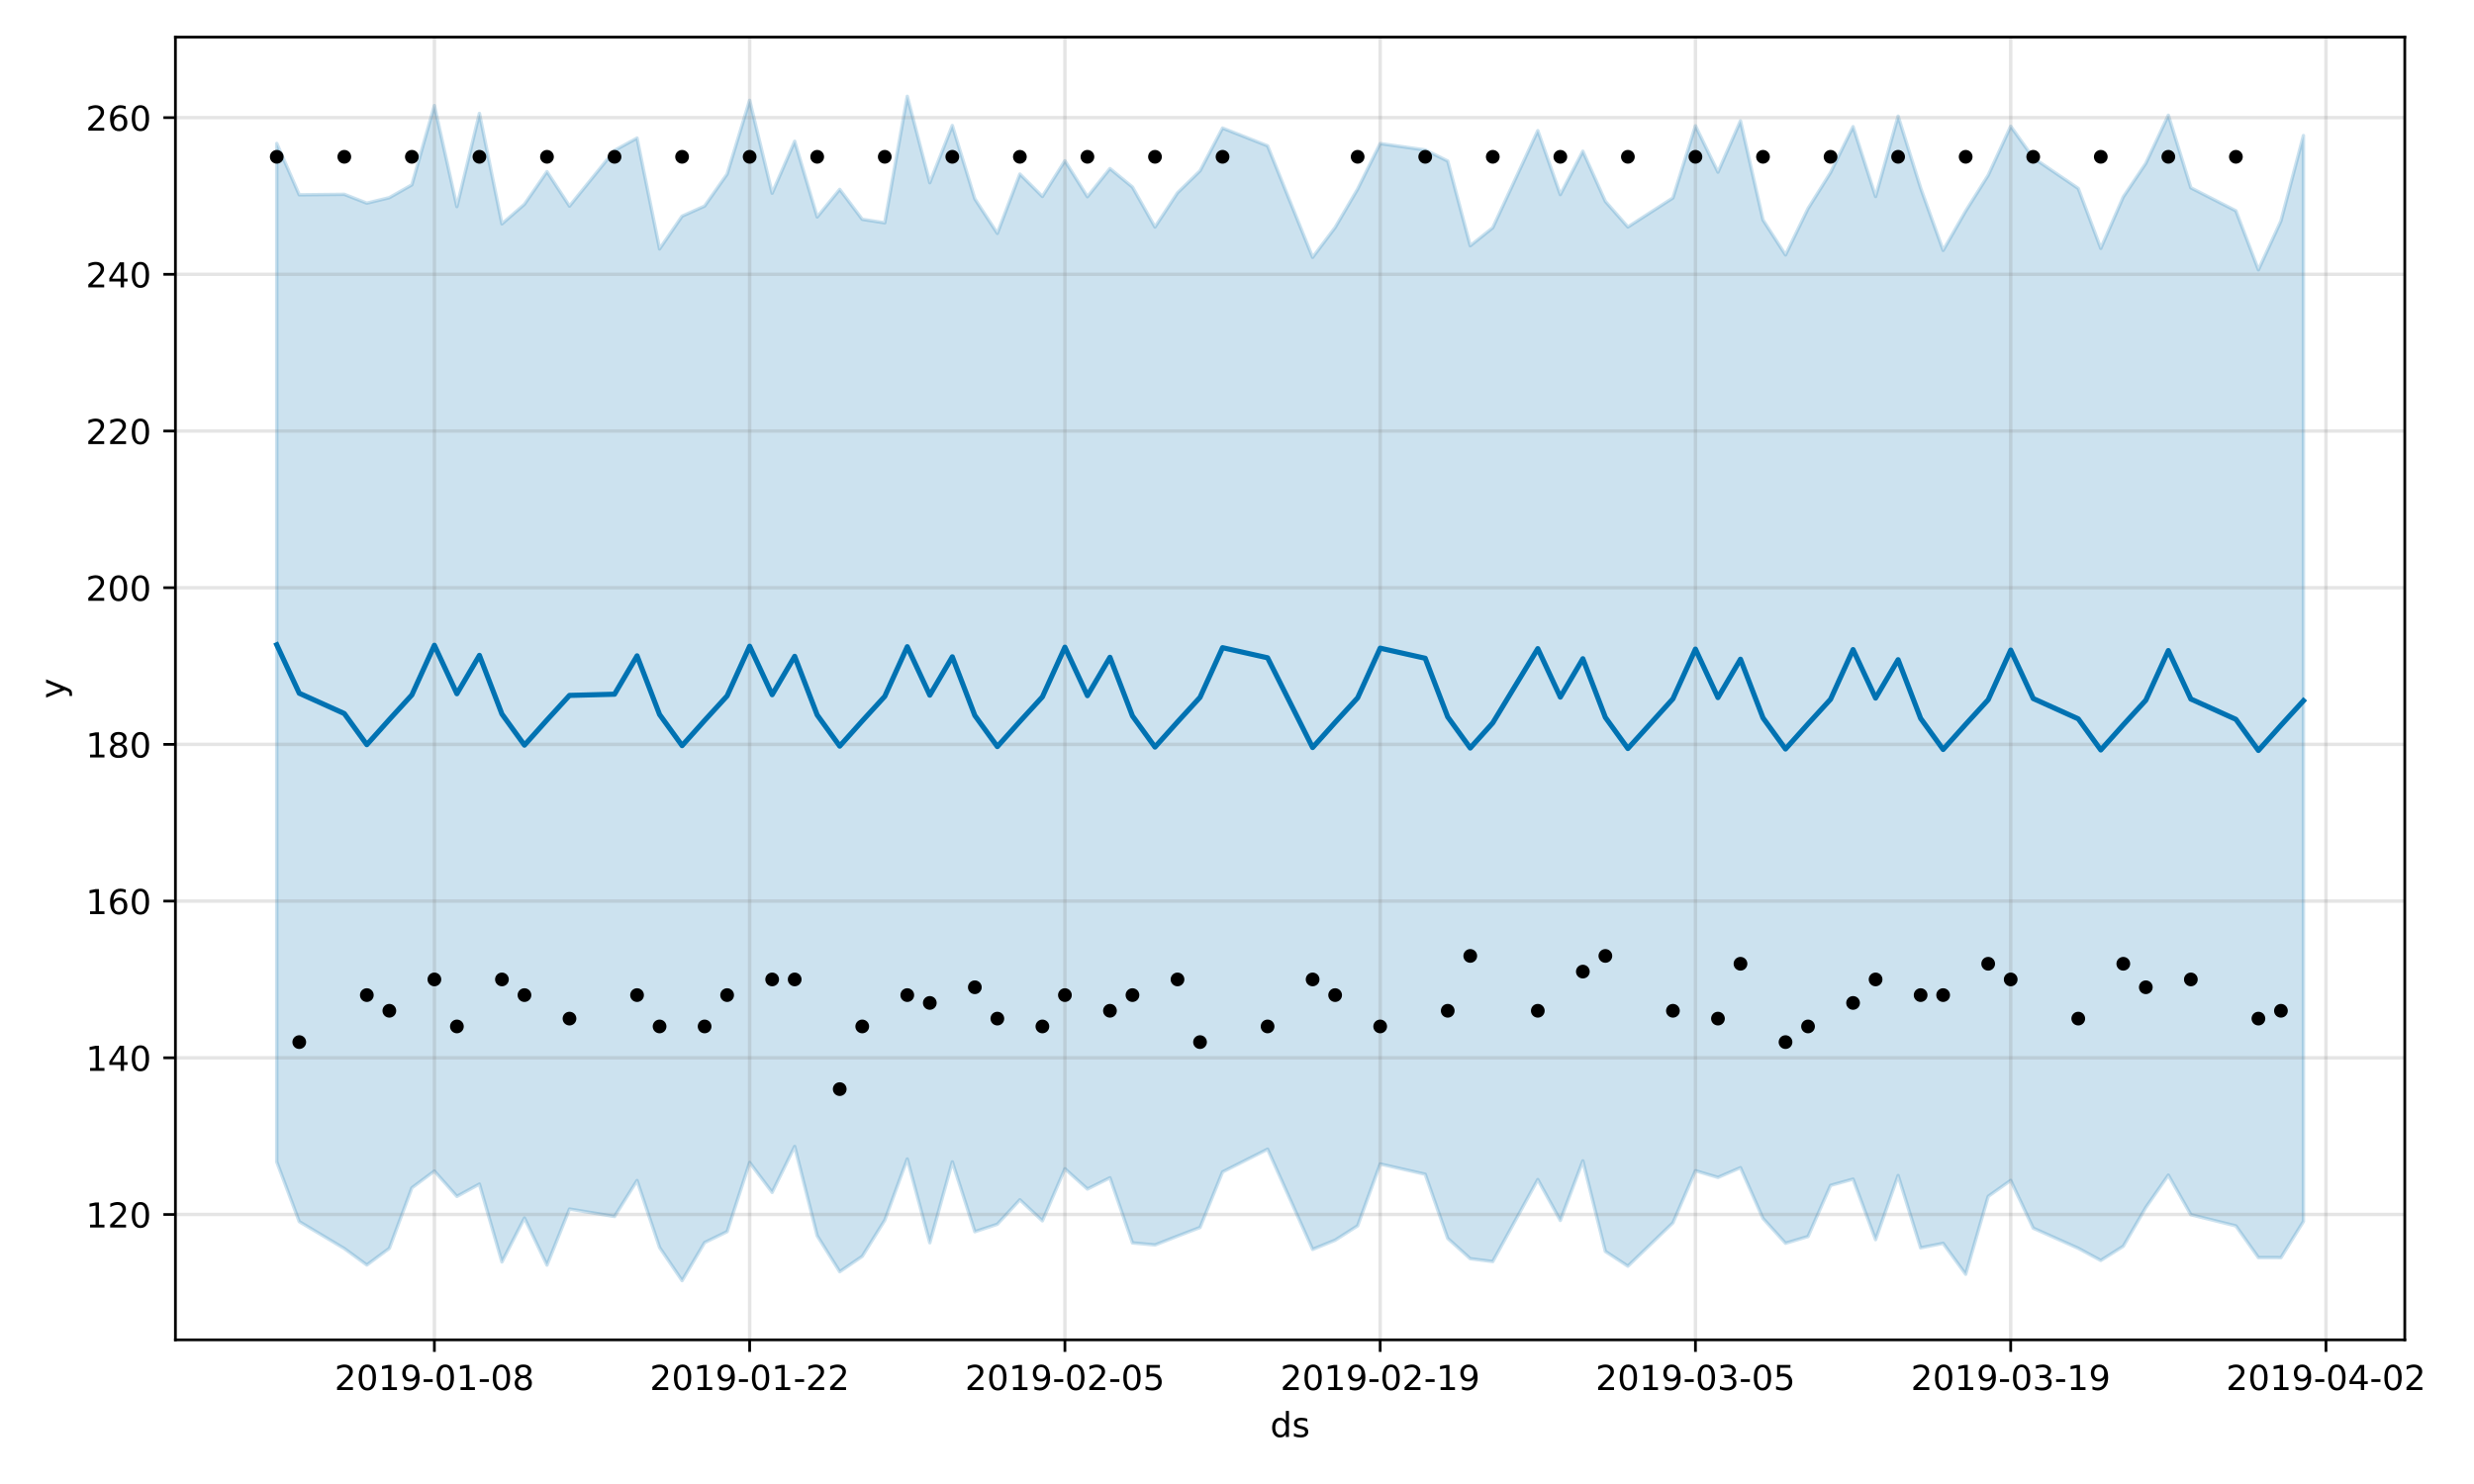 <?xml version="1.0" encoding="utf-8" standalone="no"?>
<!DOCTYPE svg PUBLIC "-//W3C//DTD SVG 1.1//EN"
  "http://www.w3.org/Graphics/SVG/1.1/DTD/svg11.dtd">
<!-- Created with matplotlib (https://matplotlib.org/) -->
<svg height="432pt" version="1.1" viewBox="0 0 720 432" width="720pt" xmlns="http://www.w3.org/2000/svg" xmlns:xlink="http://www.w3.org/1999/xlink">
 <defs>
  <style type="text/css">
*{stroke-linecap:butt;stroke-linejoin:round;}
  </style>
 </defs>
 <g id="figure_1">
  <g id="patch_1">
   <path d="M 0 432 
L 720 432 
L 720 0 
L 0 0 
z
" style="fill:#ffffff;"/>
  </g>
  <g id="axes_1">
   <g id="patch_2">
    <path d="M 51.05 390.04 
L 699.857 390.04 
L 699.857 10.8 
L 51.05 10.8 
z
" style="fill:#ffffff;"/>
   </g>
   <g id="PolyCollection_1">
    <defs>
     <path d="M 80.541 -390.244 
L 80.541 -93.78 
L 87.095 -76.378 
L 100.202 -68.546 
L 106.756 -63.756 
L 113.309 -68.602 
L 119.863 -86.207 
L 126.417 -91.096 
L 132.97 -83.721 
L 139.524 -87.305 
L 146.077 -64.641 
L 152.631 -77.424 
L 159.185 -63.722 
L 165.738 -80.04 
L 178.845 -77.871 
L 185.399 -88.341 
L 191.953 -68.863 
L 198.506 -59.198 
L 205.06 -70.282 
L 211.613 -73.471 
L 218.167 -93.59 
L 224.721 -84.891 
L 231.274 -98.258 
L 237.828 -72.275 
L 244.381 -61.793 
L 250.935 -66.28 
L 257.489 -76.782 
L 264.042 -94.61 
L 270.596 -70.222 
L 277.15 -93.777 
L 283.703 -73.446 
L 290.257 -75.618 
L 296.81 -82.738 
L 303.364 -76.609 
L 309.918 -91.763 
L 316.471 -85.866 
L 323.025 -89.14 
L 329.578 -70.188 
L 336.132 -69.588 
L 342.686 -72.159 
L 349.239 -74.675 
L 355.793 -90.844 
L 368.9 -97.465 
L 382.007 -68.302 
L 388.561 -70.976 
L 395.114 -75.169 
L 401.668 -93.159 
L 414.775 -90.173 
L 421.329 -71.504 
L 427.883 -65.589 
L 434.436 -64.756 
L 447.543 -88.625 
L 454.097 -76.723 
L 460.651 -94.058 
L 467.204 -67.707 
L 473.758 -63.417 
L 486.865 -76.03 
L 493.419 -91.194 
L 499.972 -89.243 
L 506.526 -92.087 
L 513.079 -77.314 
L 519.633 -70.087 
L 526.187 -72.05 
L 532.74 -86.926 
L 539.294 -88.751 
L 545.847 -71.134 
L 552.401 -89.795 
L 558.955 -68.752 
L 565.508 -70.051 
L 572.062 -61.061 
L 578.616 -83.726 
L 585.169 -88.38 
L 591.723 -74.48 
L 604.83 -68.618 
L 611.384 -65.07 
L 617.937 -69.221 
L 624.491 -80.496 
L 631.044 -89.92 
L 637.598 -78.397 
L 650.705 -75.136 
L 657.259 -65.922 
L 663.812 -65.901 
L 670.366 -76.441 
L 670.366 -392.538 
L 670.366 -392.538 
L 663.812 -367.682 
L 657.259 -353.464 
L 650.705 -370.637 
L 637.598 -377.335 
L 631.044 -398.456 
L 624.491 -384.459 
L 617.937 -374.684 
L 611.384 -359.699 
L 604.83 -377.153 
L 591.723 -386.066 
L 585.169 -395.236 
L 578.616 -380.989 
L 572.062 -370.561 
L 565.508 -359.11 
L 558.955 -377.287 
L 552.401 -398.188 
L 545.847 -374.802 
L 539.294 -395.13 
L 532.74 -381.77 
L 526.187 -371.295 
L 519.633 -357.792 
L 513.079 -367.978 
L 506.526 -396.811 
L 499.972 -381.889 
L 493.419 -395.374 
L 486.865 -374.389 
L 473.758 -365.928 
L 467.204 -373.387 
L 460.651 -387.974 
L 454.097 -375.355 
L 447.543 -393.968 
L 434.436 -365.713 
L 427.883 -360.461 
L 421.329 -385.114 
L 414.775 -388.353 
L 401.668 -390.209 
L 395.114 -376.971 
L 388.561 -365.785 
L 382.007 -357.094 
L 368.9 -389.552 
L 355.793 -394.72 
L 349.239 -382.264 
L 342.686 -375.873 
L 336.132 -365.91 
L 329.578 -377.552 
L 323.025 -382.932 
L 316.471 -374.737 
L 309.918 -385.196 
L 303.364 -374.809 
L 296.81 -381.327 
L 290.257 -364.066 
L 283.703 -374.123 
L 277.15 -395.462 
L 270.596 -378.81 
L 264.042 -403.962 
L 257.489 -367.144 
L 250.935 -368.16 
L 244.381 -376.875 
L 237.828 -368.843 
L 231.274 -390.874 
L 224.721 -375.77 
L 218.167 -402.789 
L 211.613 -381.324 
L 205.06 -372.017 
L 198.506 -369.079 
L 191.953 -359.543 
L 185.399 -391.815 
L 178.845 -388.208 
L 165.738 -372.006 
L 159.185 -382.043 
L 152.631 -372.544 
L 146.077 -366.834 
L 139.524 -398.986 
L 132.97 -371.856 
L 126.417 -401.274 
L 119.863 -378.203 
L 113.309 -374.461 
L 106.756 -372.871 
L 100.202 -375.435 
L 87.095 -375.292 
L 80.541 -390.244 
z
" id="mb82aa533f2" style="stroke:#0072b2;stroke-opacity:0.2;"/>
    </defs>
    <g clip-path="url(#p9023811e0a)">
     <use style="fill:#0072b2;fill-opacity:0.2;stroke:#0072b2;stroke-opacity:0.2;" x="0" xlink:href="#mb82aa533f2" y="432"/>
    </g>
   </g>
   <g id="matplotlib.axis_1">
    <g id="xtick_1">
     <g id="line2d_1">
      <path clip-path="url(#p9023811e0a)" d="M 126.417 390.04 
L 126.417 10.8 
" style="fill:none;stroke:#808080;stroke-linecap:square;stroke-opacity:0.2;"/>
     </g>
     <g id="line2d_2">
      <defs>
       <path d="M 0 0 
L 0 3.5 
" id="m4e34ca13a7" style="stroke:#000000;stroke-width:0.8;"/>
      </defs>
      <g>
       <use style="stroke:#000000;stroke-width:0.8;" x="126.417" xlink:href="#m4e34ca13a7" y="390.04"/>
      </g>
     </g>
     <g id="text_1">
      <!-- 2019-01-08 -->
      <defs>
       <path d="M 19.188 8.297 
L 53.609 8.297 
L 53.609 0 
L 7.328 0 
L 7.328 8.297 
Q 12.938 14.109 22.625 23.891 
Q 32.328 33.688 34.812 36.531 
Q 39.547 41.844 41.422 45.531 
Q 43.312 49.219 43.312 52.781 
Q 43.312 58.594 39.234 62.25 
Q 35.156 65.922 28.609 65.922 
Q 23.969 65.922 18.812 64.312 
Q 13.672 62.703 7.812 59.422 
L 7.812 69.391 
Q 13.766 71.781 18.938 73 
Q 24.125 74.219 28.422 74.219 
Q 39.75 74.219 46.484 68.547 
Q 53.219 62.891 53.219 53.422 
Q 53.219 48.922 51.531 44.891 
Q 49.859 40.875 45.406 35.406 
Q 44.188 33.984 37.641 27.219 
Q 31.109 20.453 19.188 8.297 
z
" id="DejaVuSans-50"/>
       <path d="M 31.781 66.406 
Q 24.172 66.406 20.328 58.906 
Q 16.5 51.422 16.5 36.375 
Q 16.5 21.391 20.328 13.891 
Q 24.172 6.391 31.781 6.391 
Q 39.453 6.391 43.281 13.891 
Q 47.125 21.391 47.125 36.375 
Q 47.125 51.422 43.281 58.906 
Q 39.453 66.406 31.781 66.406 
z
M 31.781 74.219 
Q 44.047 74.219 50.516 64.516 
Q 56.984 54.828 56.984 36.375 
Q 56.984 17.969 50.516 8.266 
Q 44.047 -1.422 31.781 -1.422 
Q 19.531 -1.422 13.062 8.266 
Q 6.594 17.969 6.594 36.375 
Q 6.594 54.828 13.062 64.516 
Q 19.531 74.219 31.781 74.219 
z
" id="DejaVuSans-48"/>
       <path d="M 12.406 8.297 
L 28.516 8.297 
L 28.516 63.922 
L 10.984 60.406 
L 10.984 69.391 
L 28.422 72.906 
L 38.281 72.906 
L 38.281 8.297 
L 54.391 8.297 
L 54.391 0 
L 12.406 0 
z
" id="DejaVuSans-49"/>
       <path d="M 10.984 1.516 
L 10.984 10.5 
Q 14.703 8.734 18.5 7.812 
Q 22.312 6.891 25.984 6.891 
Q 35.75 6.891 40.891 13.453 
Q 46.047 20.016 46.781 33.406 
Q 43.953 29.203 39.594 26.953 
Q 35.25 24.703 29.984 24.703 
Q 19.047 24.703 12.672 31.312 
Q 6.297 37.938 6.297 49.422 
Q 6.297 60.641 12.938 67.422 
Q 19.578 74.219 30.609 74.219 
Q 43.266 74.219 49.922 64.516 
Q 56.594 54.828 56.594 36.375 
Q 56.594 19.141 48.406 8.859 
Q 40.234 -1.422 26.422 -1.422 
Q 22.703 -1.422 18.891 -0.688 
Q 15.094 0.047 10.984 1.516 
z
M 30.609 32.422 
Q 37.25 32.422 41.125 36.953 
Q 45.016 41.5 45.016 49.422 
Q 45.016 57.281 41.125 61.844 
Q 37.25 66.406 30.609 66.406 
Q 23.969 66.406 20.094 61.844 
Q 16.219 57.281 16.219 49.422 
Q 16.219 41.5 20.094 36.953 
Q 23.969 32.422 30.609 32.422 
z
" id="DejaVuSans-57"/>
       <path d="M 4.891 31.391 
L 31.203 31.391 
L 31.203 23.391 
L 4.891 23.391 
z
" id="DejaVuSans-45"/>
       <path d="M 31.781 34.625 
Q 24.75 34.625 20.719 30.859 
Q 16.703 27.094 16.703 20.516 
Q 16.703 13.922 20.719 10.156 
Q 24.75 6.391 31.781 6.391 
Q 38.812 6.391 42.859 10.172 
Q 46.922 13.969 46.922 20.516 
Q 46.922 27.094 42.891 30.859 
Q 38.875 34.625 31.781 34.625 
z
M 21.922 38.812 
Q 15.578 40.375 12.031 44.719 
Q 8.5 49.078 8.5 55.328 
Q 8.5 64.062 14.719 69.141 
Q 20.953 74.219 31.781 74.219 
Q 42.672 74.219 48.875 69.141 
Q 55.078 64.062 55.078 55.328 
Q 55.078 49.078 51.531 44.719 
Q 48 40.375 41.703 38.812 
Q 48.828 37.156 52.797 32.312 
Q 56.781 27.484 56.781 20.516 
Q 56.781 9.906 50.312 4.234 
Q 43.844 -1.422 31.781 -1.422 
Q 19.734 -1.422 13.25 4.234 
Q 6.781 9.906 6.781 20.516 
Q 6.781 27.484 10.781 32.312 
Q 14.797 37.156 21.922 38.812 
z
M 18.312 54.391 
Q 18.312 48.734 21.844 45.562 
Q 25.391 42.391 31.781 42.391 
Q 38.141 42.391 41.719 45.562 
Q 45.312 48.734 45.312 54.391 
Q 45.312 60.062 41.719 63.234 
Q 38.141 66.406 31.781 66.406 
Q 25.391 66.406 21.844 63.234 
Q 18.312 60.062 18.312 54.391 
z
" id="DejaVuSans-56"/>
      </defs>
      <g transform="translate(97.359 404.638)scale(0.1 -0.1)">
       <use xlink:href="#DejaVuSans-50"/>
       <use x="63.623" xlink:href="#DejaVuSans-48"/>
       <use x="127.246" xlink:href="#DejaVuSans-49"/>
       <use x="190.869" xlink:href="#DejaVuSans-57"/>
       <use x="254.492" xlink:href="#DejaVuSans-45"/>
       <use x="290.576" xlink:href="#DejaVuSans-48"/>
       <use x="354.199" xlink:href="#DejaVuSans-49"/>
       <use x="417.822" xlink:href="#DejaVuSans-45"/>
       <use x="453.906" xlink:href="#DejaVuSans-48"/>
       <use x="517.529" xlink:href="#DejaVuSans-56"/>
      </g>
     </g>
    </g>
    <g id="xtick_2">
     <g id="line2d_3">
      <path clip-path="url(#p9023811e0a)" d="M 218.167 390.04 
L 218.167 10.8 
" style="fill:none;stroke:#808080;stroke-linecap:square;stroke-opacity:0.2;"/>
     </g>
     <g id="line2d_4">
      <g>
       <use style="stroke:#000000;stroke-width:0.8;" x="218.167" xlink:href="#m4e34ca13a7" y="390.04"/>
      </g>
     </g>
     <g id="text_2">
      <!-- 2019-01-22 -->
      <g transform="translate(189.109 404.638)scale(0.1 -0.1)">
       <use xlink:href="#DejaVuSans-50"/>
       <use x="63.623" xlink:href="#DejaVuSans-48"/>
       <use x="127.246" xlink:href="#DejaVuSans-49"/>
       <use x="190.869" xlink:href="#DejaVuSans-57"/>
       <use x="254.492" xlink:href="#DejaVuSans-45"/>
       <use x="290.576" xlink:href="#DejaVuSans-48"/>
       <use x="354.199" xlink:href="#DejaVuSans-49"/>
       <use x="417.822" xlink:href="#DejaVuSans-45"/>
       <use x="453.906" xlink:href="#DejaVuSans-50"/>
       <use x="517.529" xlink:href="#DejaVuSans-50"/>
      </g>
     </g>
    </g>
    <g id="xtick_3">
     <g id="line2d_5">
      <path clip-path="url(#p9023811e0a)" d="M 309.918 390.04 
L 309.918 10.8 
" style="fill:none;stroke:#808080;stroke-linecap:square;stroke-opacity:0.2;"/>
     </g>
     <g id="line2d_6">
      <g>
       <use style="stroke:#000000;stroke-width:0.8;" x="309.918" xlink:href="#m4e34ca13a7" y="390.04"/>
      </g>
     </g>
     <g id="text_3">
      <!-- 2019-02-05 -->
      <defs>
       <path d="M 10.797 72.906 
L 49.516 72.906 
L 49.516 64.594 
L 19.828 64.594 
L 19.828 46.734 
Q 21.969 47.469 24.109 47.828 
Q 26.266 48.188 28.422 48.188 
Q 40.625 48.188 47.75 41.5 
Q 54.891 34.812 54.891 23.391 
Q 54.891 11.625 47.562 5.094 
Q 40.234 -1.422 26.906 -1.422 
Q 22.312 -1.422 17.547 -0.641 
Q 12.797 0.141 7.719 1.703 
L 7.719 11.625 
Q 12.109 9.234 16.797 8.062 
Q 21.484 6.891 26.703 6.891 
Q 35.156 6.891 40.078 11.328 
Q 45.016 15.766 45.016 23.391 
Q 45.016 31 40.078 35.438 
Q 35.156 39.891 26.703 39.891 
Q 22.75 39.891 18.812 39.016 
Q 14.891 38.141 10.797 36.281 
z
" id="DejaVuSans-53"/>
      </defs>
      <g transform="translate(280.86 404.638)scale(0.1 -0.1)">
       <use xlink:href="#DejaVuSans-50"/>
       <use x="63.623" xlink:href="#DejaVuSans-48"/>
       <use x="127.246" xlink:href="#DejaVuSans-49"/>
       <use x="190.869" xlink:href="#DejaVuSans-57"/>
       <use x="254.492" xlink:href="#DejaVuSans-45"/>
       <use x="290.576" xlink:href="#DejaVuSans-48"/>
       <use x="354.199" xlink:href="#DejaVuSans-50"/>
       <use x="417.822" xlink:href="#DejaVuSans-45"/>
       <use x="453.906" xlink:href="#DejaVuSans-48"/>
       <use x="517.529" xlink:href="#DejaVuSans-53"/>
      </g>
     </g>
    </g>
    <g id="xtick_4">
     <g id="line2d_7">
      <path clip-path="url(#p9023811e0a)" d="M 401.668 390.04 
L 401.668 10.8 
" style="fill:none;stroke:#808080;stroke-linecap:square;stroke-opacity:0.2;"/>
     </g>
     <g id="line2d_8">
      <g>
       <use style="stroke:#000000;stroke-width:0.8;" x="401.668" xlink:href="#m4e34ca13a7" y="390.04"/>
      </g>
     </g>
     <g id="text_4">
      <!-- 2019-02-19 -->
      <g transform="translate(372.61 404.638)scale(0.1 -0.1)">
       <use xlink:href="#DejaVuSans-50"/>
       <use x="63.623" xlink:href="#DejaVuSans-48"/>
       <use x="127.246" xlink:href="#DejaVuSans-49"/>
       <use x="190.869" xlink:href="#DejaVuSans-57"/>
       <use x="254.492" xlink:href="#DejaVuSans-45"/>
       <use x="290.576" xlink:href="#DejaVuSans-48"/>
       <use x="354.199" xlink:href="#DejaVuSans-50"/>
       <use x="417.822" xlink:href="#DejaVuSans-45"/>
       <use x="453.906" xlink:href="#DejaVuSans-49"/>
       <use x="517.529" xlink:href="#DejaVuSans-57"/>
      </g>
     </g>
    </g>
    <g id="xtick_5">
     <g id="line2d_9">
      <path clip-path="url(#p9023811e0a)" d="M 493.419 390.04 
L 493.419 10.8 
" style="fill:none;stroke:#808080;stroke-linecap:square;stroke-opacity:0.2;"/>
     </g>
     <g id="line2d_10">
      <g>
       <use style="stroke:#000000;stroke-width:0.8;" x="493.419" xlink:href="#m4e34ca13a7" y="390.04"/>
      </g>
     </g>
     <g id="text_5">
      <!-- 2019-03-05 -->
      <defs>
       <path d="M 40.578 39.312 
Q 47.656 37.797 51.625 33 
Q 55.609 28.219 55.609 21.188 
Q 55.609 10.406 48.188 4.484 
Q 40.766 -1.422 27.094 -1.422 
Q 22.516 -1.422 17.656 -0.516 
Q 12.797 0.391 7.625 2.203 
L 7.625 11.719 
Q 11.719 9.328 16.594 8.109 
Q 21.484 6.891 26.812 6.891 
Q 36.078 6.891 40.938 10.547 
Q 45.797 14.203 45.797 21.188 
Q 45.797 27.641 41.281 31.266 
Q 36.766 34.906 28.719 34.906 
L 20.219 34.906 
L 20.219 43.016 
L 29.109 43.016 
Q 36.375 43.016 40.234 45.922 
Q 44.094 48.828 44.094 54.297 
Q 44.094 59.906 40.109 62.906 
Q 36.141 65.922 28.719 65.922 
Q 24.656 65.922 20.016 65.031 
Q 15.375 64.156 9.812 62.312 
L 9.812 71.094 
Q 15.438 72.656 20.344 73.438 
Q 25.25 74.219 29.594 74.219 
Q 40.828 74.219 47.359 69.109 
Q 53.906 64.016 53.906 55.328 
Q 53.906 49.266 50.438 45.094 
Q 46.969 40.922 40.578 39.312 
z
" id="DejaVuSans-51"/>
      </defs>
      <g transform="translate(464.361 404.638)scale(0.1 -0.1)">
       <use xlink:href="#DejaVuSans-50"/>
       <use x="63.623" xlink:href="#DejaVuSans-48"/>
       <use x="127.246" xlink:href="#DejaVuSans-49"/>
       <use x="190.869" xlink:href="#DejaVuSans-57"/>
       <use x="254.492" xlink:href="#DejaVuSans-45"/>
       <use x="290.576" xlink:href="#DejaVuSans-48"/>
       <use x="354.199" xlink:href="#DejaVuSans-51"/>
       <use x="417.822" xlink:href="#DejaVuSans-45"/>
       <use x="453.906" xlink:href="#DejaVuSans-48"/>
       <use x="517.529" xlink:href="#DejaVuSans-53"/>
      </g>
     </g>
    </g>
    <g id="xtick_6">
     <g id="line2d_11">
      <path clip-path="url(#p9023811e0a)" d="M 585.169 390.04 
L 585.169 10.8 
" style="fill:none;stroke:#808080;stroke-linecap:square;stroke-opacity:0.2;"/>
     </g>
     <g id="line2d_12">
      <g>
       <use style="stroke:#000000;stroke-width:0.8;" x="585.169" xlink:href="#m4e34ca13a7" y="390.04"/>
      </g>
     </g>
     <g id="text_6">
      <!-- 2019-03-19 -->
      <g transform="translate(556.111 404.638)scale(0.1 -0.1)">
       <use xlink:href="#DejaVuSans-50"/>
       <use x="63.623" xlink:href="#DejaVuSans-48"/>
       <use x="127.246" xlink:href="#DejaVuSans-49"/>
       <use x="190.869" xlink:href="#DejaVuSans-57"/>
       <use x="254.492" xlink:href="#DejaVuSans-45"/>
       <use x="290.576" xlink:href="#DejaVuSans-48"/>
       <use x="354.199" xlink:href="#DejaVuSans-51"/>
       <use x="417.822" xlink:href="#DejaVuSans-45"/>
       <use x="453.906" xlink:href="#DejaVuSans-49"/>
       <use x="517.529" xlink:href="#DejaVuSans-57"/>
      </g>
     </g>
    </g>
    <g id="xtick_7">
     <g id="line2d_13">
      <path clip-path="url(#p9023811e0a)" d="M 676.92 390.04 
L 676.92 10.8 
" style="fill:none;stroke:#808080;stroke-linecap:square;stroke-opacity:0.2;"/>
     </g>
     <g id="line2d_14">
      <g>
       <use style="stroke:#000000;stroke-width:0.8;" x="676.92" xlink:href="#m4e34ca13a7" y="390.04"/>
      </g>
     </g>
     <g id="text_7">
      <!-- 2019-04-02 -->
      <defs>
       <path d="M 37.797 64.312 
L 12.891 25.391 
L 37.797 25.391 
z
M 35.203 72.906 
L 47.609 72.906 
L 47.609 25.391 
L 58.016 25.391 
L 58.016 17.188 
L 47.609 17.188 
L 47.609 0 
L 37.797 0 
L 37.797 17.188 
L 4.891 17.188 
L 4.891 26.703 
z
" id="DejaVuSans-52"/>
      </defs>
      <g transform="translate(647.862 404.638)scale(0.1 -0.1)">
       <use xlink:href="#DejaVuSans-50"/>
       <use x="63.623" xlink:href="#DejaVuSans-48"/>
       <use x="127.246" xlink:href="#DejaVuSans-49"/>
       <use x="190.869" xlink:href="#DejaVuSans-57"/>
       <use x="254.492" xlink:href="#DejaVuSans-45"/>
       <use x="290.576" xlink:href="#DejaVuSans-48"/>
       <use x="354.199" xlink:href="#DejaVuSans-52"/>
       <use x="417.822" xlink:href="#DejaVuSans-45"/>
       <use x="453.906" xlink:href="#DejaVuSans-48"/>
       <use x="517.529" xlink:href="#DejaVuSans-50"/>
      </g>
     </g>
    </g>
    <g id="text_8">
     <!-- ds -->
     <defs>
      <path d="M 45.406 46.391 
L 45.406 75.984 
L 54.391 75.984 
L 54.391 0 
L 45.406 0 
L 45.406 8.203 
Q 42.578 3.328 38.25 0.953 
Q 33.938 -1.422 27.875 -1.422 
Q 17.969 -1.422 11.734 6.484 
Q 5.516 14.406 5.516 27.297 
Q 5.516 40.188 11.734 48.094 
Q 17.969 56 27.875 56 
Q 33.938 56 38.25 53.625 
Q 42.578 51.266 45.406 46.391 
z
M 14.797 27.297 
Q 14.797 17.391 18.875 11.75 
Q 22.953 6.109 30.078 6.109 
Q 37.203 6.109 41.297 11.75 
Q 45.406 17.391 45.406 27.297 
Q 45.406 37.203 41.297 42.844 
Q 37.203 48.484 30.078 48.484 
Q 22.953 48.484 18.875 42.844 
Q 14.797 37.203 14.797 27.297 
z
" id="DejaVuSans-100"/>
      <path d="M 44.281 53.078 
L 44.281 44.578 
Q 40.484 46.531 36.375 47.5 
Q 32.281 48.484 27.875 48.484 
Q 21.188 48.484 17.844 46.438 
Q 14.5 44.391 14.5 40.281 
Q 14.5 37.156 16.891 35.375 
Q 19.281 33.594 26.516 31.984 
L 29.594 31.297 
Q 39.156 29.25 43.188 25.516 
Q 47.219 21.781 47.219 15.094 
Q 47.219 7.469 41.188 3.016 
Q 35.156 -1.422 24.609 -1.422 
Q 20.219 -1.422 15.453 -0.562 
Q 10.688 0.297 5.422 2 
L 5.422 11.281 
Q 10.406 8.688 15.234 7.391 
Q 20.062 6.109 24.812 6.109 
Q 31.156 6.109 34.562 8.281 
Q 37.984 10.453 37.984 14.406 
Q 37.984 18.062 35.516 20.016 
Q 33.062 21.969 24.703 23.781 
L 21.578 24.516 
Q 13.234 26.266 9.516 29.906 
Q 5.812 33.547 5.812 39.891 
Q 5.812 47.609 11.281 51.797 
Q 16.75 56 26.812 56 
Q 31.781 56 36.172 55.266 
Q 40.578 54.547 44.281 53.078 
z
" id="DejaVuSans-115"/>
     </defs>
     <g transform="translate(369.675 418.317)scale(0.1 -0.1)">
      <use xlink:href="#DejaVuSans-100"/>
      <use x="63.477" xlink:href="#DejaVuSans-115"/>
     </g>
    </g>
   </g>
   <g id="matplotlib.axis_2">
    <g id="ytick_1">
     <g id="line2d_15">
      <path clip-path="url(#p9023811e0a)" d="M 51.05 353.537 
L 699.857 353.537 
" style="fill:none;stroke:#808080;stroke-linecap:square;stroke-opacity:0.2;"/>
     </g>
     <g id="line2d_16">
      <defs>
       <path d="M 0 0 
L -3.5 0 
" id="ma7a040dbd6" style="stroke:#000000;stroke-width:0.8;"/>
      </defs>
      <g>
       <use style="stroke:#000000;stroke-width:0.8;" x="51.05" xlink:href="#ma7a040dbd6" y="353.537"/>
      </g>
     </g>
     <g id="text_9">
      <!-- 120 -->
      <g transform="translate(24.962 357.337)scale(0.1 -0.1)">
       <use xlink:href="#DejaVuSans-49"/>
       <use x="63.623" xlink:href="#DejaVuSans-50"/>
       <use x="127.246" xlink:href="#DejaVuSans-48"/>
      </g>
     </g>
    </g>
    <g id="ytick_2">
     <g id="line2d_17">
      <path clip-path="url(#p9023811e0a)" d="M 51.05 307.924 
L 699.857 307.924 
" style="fill:none;stroke:#808080;stroke-linecap:square;stroke-opacity:0.2;"/>
     </g>
     <g id="line2d_18">
      <g>
       <use style="stroke:#000000;stroke-width:0.8;" x="51.05" xlink:href="#ma7a040dbd6" y="307.924"/>
      </g>
     </g>
     <g id="text_10">
      <!-- 140 -->
      <g transform="translate(24.962 311.723)scale(0.1 -0.1)">
       <use xlink:href="#DejaVuSans-49"/>
       <use x="63.623" xlink:href="#DejaVuSans-52"/>
       <use x="127.246" xlink:href="#DejaVuSans-48"/>
      </g>
     </g>
    </g>
    <g id="ytick_3">
     <g id="line2d_19">
      <path clip-path="url(#p9023811e0a)" d="M 51.05 262.31 
L 699.857 262.31 
" style="fill:none;stroke:#808080;stroke-linecap:square;stroke-opacity:0.2;"/>
     </g>
     <g id="line2d_20">
      <g>
       <use style="stroke:#000000;stroke-width:0.8;" x="51.05" xlink:href="#ma7a040dbd6" y="262.31"/>
      </g>
     </g>
     <g id="text_11">
      <!-- 160 -->
      <defs>
       <path d="M 33.016 40.375 
Q 26.375 40.375 22.484 35.828 
Q 18.609 31.297 18.609 23.391 
Q 18.609 15.531 22.484 10.953 
Q 26.375 6.391 33.016 6.391 
Q 39.656 6.391 43.531 10.953 
Q 47.406 15.531 47.406 23.391 
Q 47.406 31.297 43.531 35.828 
Q 39.656 40.375 33.016 40.375 
z
M 52.594 71.297 
L 52.594 62.312 
Q 48.875 64.062 45.094 64.984 
Q 41.312 65.922 37.594 65.922 
Q 27.828 65.922 22.672 59.328 
Q 17.531 52.734 16.797 39.406 
Q 19.672 43.656 24.016 45.922 
Q 28.375 48.188 33.594 48.188 
Q 44.578 48.188 50.953 41.516 
Q 57.328 34.859 57.328 23.391 
Q 57.328 12.156 50.688 5.359 
Q 44.047 -1.422 33.016 -1.422 
Q 20.359 -1.422 13.672 8.266 
Q 6.984 17.969 6.984 36.375 
Q 6.984 53.656 15.188 63.938 
Q 23.391 74.219 37.203 74.219 
Q 40.922 74.219 44.703 73.484 
Q 48.484 72.75 52.594 71.297 
z
" id="DejaVuSans-54"/>
      </defs>
      <g transform="translate(24.962 266.11)scale(0.1 -0.1)">
       <use xlink:href="#DejaVuSans-49"/>
       <use x="63.623" xlink:href="#DejaVuSans-54"/>
       <use x="127.246" xlink:href="#DejaVuSans-48"/>
      </g>
     </g>
    </g>
    <g id="ytick_4">
     <g id="line2d_21">
      <path clip-path="url(#p9023811e0a)" d="M 51.05 216.697 
L 699.857 216.697 
" style="fill:none;stroke:#808080;stroke-linecap:square;stroke-opacity:0.2;"/>
     </g>
     <g id="line2d_22">
      <g>
       <use style="stroke:#000000;stroke-width:0.8;" x="51.05" xlink:href="#ma7a040dbd6" y="216.697"/>
      </g>
     </g>
     <g id="text_12">
      <!-- 180 -->
      <g transform="translate(24.962 220.496)scale(0.1 -0.1)">
       <use xlink:href="#DejaVuSans-49"/>
       <use x="63.623" xlink:href="#DejaVuSans-56"/>
       <use x="127.246" xlink:href="#DejaVuSans-48"/>
      </g>
     </g>
    </g>
    <g id="ytick_5">
     <g id="line2d_23">
      <path clip-path="url(#p9023811e0a)" d="M 51.05 171.083 
L 699.857 171.083 
" style="fill:none;stroke:#808080;stroke-linecap:square;stroke-opacity:0.2;"/>
     </g>
     <g id="line2d_24">
      <g>
       <use style="stroke:#000000;stroke-width:0.8;" x="51.05" xlink:href="#ma7a040dbd6" y="171.083"/>
      </g>
     </g>
     <g id="text_13">
      <!-- 200 -->
      <g transform="translate(24.962 174.883)scale(0.1 -0.1)">
       <use xlink:href="#DejaVuSans-50"/>
       <use x="63.623" xlink:href="#DejaVuSans-48"/>
       <use x="127.246" xlink:href="#DejaVuSans-48"/>
      </g>
     </g>
    </g>
    <g id="ytick_6">
     <g id="line2d_25">
      <path clip-path="url(#p9023811e0a)" d="M 51.05 125.47 
L 699.857 125.47 
" style="fill:none;stroke:#808080;stroke-linecap:square;stroke-opacity:0.2;"/>
     </g>
     <g id="line2d_26">
      <g>
       <use style="stroke:#000000;stroke-width:0.8;" x="51.05" xlink:href="#ma7a040dbd6" y="125.47"/>
      </g>
     </g>
     <g id="text_14">
      <!-- 220 -->
      <g transform="translate(24.962 129.269)scale(0.1 -0.1)">
       <use xlink:href="#DejaVuSans-50"/>
       <use x="63.623" xlink:href="#DejaVuSans-50"/>
       <use x="127.246" xlink:href="#DejaVuSans-48"/>
      </g>
     </g>
    </g>
    <g id="ytick_7">
     <g id="line2d_27">
      <path clip-path="url(#p9023811e0a)" d="M 51.05 79.856 
L 699.857 79.856 
" style="fill:none;stroke:#808080;stroke-linecap:square;stroke-opacity:0.2;"/>
     </g>
     <g id="line2d_28">
      <g>
       <use style="stroke:#000000;stroke-width:0.8;" x="51.05" xlink:href="#ma7a040dbd6" y="79.856"/>
      </g>
     </g>
     <g id="text_15">
      <!-- 240 -->
      <g transform="translate(24.962 83.656)scale(0.1 -0.1)">
       <use xlink:href="#DejaVuSans-50"/>
       <use x="63.623" xlink:href="#DejaVuSans-52"/>
       <use x="127.246" xlink:href="#DejaVuSans-48"/>
      </g>
     </g>
    </g>
    <g id="ytick_8">
     <g id="line2d_29">
      <path clip-path="url(#p9023811e0a)" d="M 51.05 34.243 
L 699.857 34.243 
" style="fill:none;stroke:#808080;stroke-linecap:square;stroke-opacity:0.2;"/>
     </g>
     <g id="line2d_30">
      <g>
       <use style="stroke:#000000;stroke-width:0.8;" x="51.05" xlink:href="#ma7a040dbd6" y="34.243"/>
      </g>
     </g>
     <g id="text_16">
      <!-- 260 -->
      <g transform="translate(24.962 38.042)scale(0.1 -0.1)">
       <use xlink:href="#DejaVuSans-50"/>
       <use x="63.623" xlink:href="#DejaVuSans-54"/>
       <use x="127.246" xlink:href="#DejaVuSans-48"/>
      </g>
     </g>
    </g>
    <g id="text_17">
     <!-- y -->
     <defs>
      <path d="M 32.172 -5.078 
Q 28.375 -14.844 24.75 -17.812 
Q 21.141 -20.797 15.094 -20.797 
L 7.906 -20.797 
L 7.906 -13.281 
L 13.188 -13.281 
Q 16.891 -13.281 18.938 -11.516 
Q 21 -9.766 23.484 -3.219 
L 25.094 0.875 
L 2.984 54.688 
L 12.5 54.688 
L 29.594 11.922 
L 46.688 54.688 
L 56.203 54.688 
z
" id="DejaVuSans-121"/>
     </defs>
     <g transform="translate(18.883 203.379)rotate(-90)scale(0.1 -0.1)">
      <use xlink:href="#DejaVuSans-121"/>
     </g>
    </g>
   </g>
   <g id="line2d_31">
    <defs>
     <path d="M 0 1.5 
C 0.398 1.5 0.779 1.342 1.061 1.061 
C 1.342 0.779 1.5 0.398 1.5 0 
C 1.5 -0.398 1.342 -0.779 1.061 -1.061 
C 0.779 -1.342 0.398 -1.5 0 -1.5 
C -0.398 -1.5 -0.779 -1.342 -1.061 -1.061 
C -1.342 -0.779 -1.5 -0.398 -1.5 0 
C -1.5 0.398 -1.342 0.779 -1.061 1.061 
C -0.779 1.342 -0.398 1.5 0 1.5 
z
" id="mbf7ac79924" style="stroke:#000000;"/>
    </defs>
    <g clip-path="url(#p9023811e0a)">
     <use style="stroke:#000000;" x="80.541" xlink:href="#mbf7ac79924" y="45.646"/>
     <use style="stroke:#000000;" x="87.095" xlink:href="#mbf7ac79924" y="303.363"/>
     <use style="stroke:#000000;" x="100.202" xlink:href="#mbf7ac79924" y="45.646"/>
     <use style="stroke:#000000;" x="106.756" xlink:href="#mbf7ac79924" y="289.679"/>
     <use style="stroke:#000000;" x="113.309" xlink:href="#mbf7ac79924" y="294.24"/>
     <use style="stroke:#000000;" x="119.863" xlink:href="#mbf7ac79924" y="45.646"/>
     <use style="stroke:#000000;" x="126.417" xlink:href="#mbf7ac79924" y="285.117"/>
     <use style="stroke:#000000;" x="132.97" xlink:href="#mbf7ac79924" y="298.801"/>
     <use style="stroke:#000000;" x="139.524" xlink:href="#mbf7ac79924" y="45.646"/>
     <use style="stroke:#000000;" x="146.077" xlink:href="#mbf7ac79924" y="285.117"/>
     <use style="stroke:#000000;" x="152.631" xlink:href="#mbf7ac79924" y="289.679"/>
     <use style="stroke:#000000;" x="159.185" xlink:href="#mbf7ac79924" y="45.646"/>
     <use style="stroke:#000000;" x="165.738" xlink:href="#mbf7ac79924" y="296.521"/>
     <use style="stroke:#000000;" x="178.845" xlink:href="#mbf7ac79924" y="45.646"/>
     <use style="stroke:#000000;" x="185.399" xlink:href="#mbf7ac79924" y="289.679"/>
     <use style="stroke:#000000;" x="191.953" xlink:href="#mbf7ac79924" y="298.801"/>
     <use style="stroke:#000000;" x="198.506" xlink:href="#mbf7ac79924" y="45.646"/>
     <use style="stroke:#000000;" x="205.06" xlink:href="#mbf7ac79924" y="298.801"/>
     <use style="stroke:#000000;" x="211.613" xlink:href="#mbf7ac79924" y="289.679"/>
     <use style="stroke:#000000;" x="218.167" xlink:href="#mbf7ac79924" y="45.646"/>
     <use style="stroke:#000000;" x="224.721" xlink:href="#mbf7ac79924" y="285.117"/>
     <use style="stroke:#000000;" x="231.274" xlink:href="#mbf7ac79924" y="285.117"/>
     <use style="stroke:#000000;" x="237.828" xlink:href="#mbf7ac79924" y="45.646"/>
     <use style="stroke:#000000;" x="244.381" xlink:href="#mbf7ac79924" y="317.047"/>
     <use style="stroke:#000000;" x="250.935" xlink:href="#mbf7ac79924" y="298.801"/>
     <use style="stroke:#000000;" x="257.489" xlink:href="#mbf7ac79924" y="45.646"/>
     <use style="stroke:#000000;" x="264.042" xlink:href="#mbf7ac79924" y="289.679"/>
     <use style="stroke:#000000;" x="270.596" xlink:href="#mbf7ac79924" y="291.959"/>
     <use style="stroke:#000000;" x="277.15" xlink:href="#mbf7ac79924" y="45.646"/>
     <use style="stroke:#000000;" x="283.703" xlink:href="#mbf7ac79924" y="287.398"/>
     <use style="stroke:#000000;" x="290.257" xlink:href="#mbf7ac79924" y="296.521"/>
     <use style="stroke:#000000;" x="296.81" xlink:href="#mbf7ac79924" y="45.646"/>
     <use style="stroke:#000000;" x="303.364" xlink:href="#mbf7ac79924" y="298.801"/>
     <use style="stroke:#000000;" x="309.918" xlink:href="#mbf7ac79924" y="289.679"/>
     <use style="stroke:#000000;" x="316.471" xlink:href="#mbf7ac79924" y="45.646"/>
     <use style="stroke:#000000;" x="323.025" xlink:href="#mbf7ac79924" y="294.24"/>
     <use style="stroke:#000000;" x="329.578" xlink:href="#mbf7ac79924" y="289.679"/>
     <use style="stroke:#000000;" x="336.132" xlink:href="#mbf7ac79924" y="45.646"/>
     <use style="stroke:#000000;" x="342.686" xlink:href="#mbf7ac79924" y="285.117"/>
     <use style="stroke:#000000;" x="349.239" xlink:href="#mbf7ac79924" y="303.363"/>
     <use style="stroke:#000000;" x="355.793" xlink:href="#mbf7ac79924" y="45.646"/>
     <use style="stroke:#000000;" x="368.9" xlink:href="#mbf7ac79924" y="298.801"/>
     <use style="stroke:#000000;" x="382.007" xlink:href="#mbf7ac79924" y="285.117"/>
     <use style="stroke:#000000;" x="388.561" xlink:href="#mbf7ac79924" y="289.679"/>
     <use style="stroke:#000000;" x="395.114" xlink:href="#mbf7ac79924" y="45.646"/>
     <use style="stroke:#000000;" x="401.668" xlink:href="#mbf7ac79924" y="298.801"/>
     <use style="stroke:#000000;" x="414.775" xlink:href="#mbf7ac79924" y="45.646"/>
     <use style="stroke:#000000;" x="421.329" xlink:href="#mbf7ac79924" y="294.24"/>
     <use style="stroke:#000000;" x="427.883" xlink:href="#mbf7ac79924" y="278.275"/>
     <use style="stroke:#000000;" x="434.436" xlink:href="#mbf7ac79924" y="45.646"/>
     <use style="stroke:#000000;" x="447.543" xlink:href="#mbf7ac79924" y="294.24"/>
     <use style="stroke:#000000;" x="454.097" xlink:href="#mbf7ac79924" y="45.646"/>
     <use style="stroke:#000000;" x="460.651" xlink:href="#mbf7ac79924" y="282.836"/>
     <use style="stroke:#000000;" x="467.204" xlink:href="#mbf7ac79924" y="278.275"/>
     <use style="stroke:#000000;" x="473.758" xlink:href="#mbf7ac79924" y="45.646"/>
     <use style="stroke:#000000;" x="486.865" xlink:href="#mbf7ac79924" y="294.24"/>
     <use style="stroke:#000000;" x="493.419" xlink:href="#mbf7ac79924" y="45.646"/>
     <use style="stroke:#000000;" x="499.972" xlink:href="#mbf7ac79924" y="296.521"/>
     <use style="stroke:#000000;" x="506.526" xlink:href="#mbf7ac79924" y="280.556"/>
     <use style="stroke:#000000;" x="513.079" xlink:href="#mbf7ac79924" y="45.646"/>
     <use style="stroke:#000000;" x="519.633" xlink:href="#mbf7ac79924" y="303.363"/>
     <use style="stroke:#000000;" x="526.187" xlink:href="#mbf7ac79924" y="298.801"/>
     <use style="stroke:#000000;" x="532.74" xlink:href="#mbf7ac79924" y="45.646"/>
     <use style="stroke:#000000;" x="539.294" xlink:href="#mbf7ac79924" y="291.959"/>
     <use style="stroke:#000000;" x="545.847" xlink:href="#mbf7ac79924" y="285.117"/>
     <use style="stroke:#000000;" x="552.401" xlink:href="#mbf7ac79924" y="45.646"/>
     <use style="stroke:#000000;" x="558.955" xlink:href="#mbf7ac79924" y="289.679"/>
     <use style="stroke:#000000;" x="565.508" xlink:href="#mbf7ac79924" y="289.679"/>
     <use style="stroke:#000000;" x="572.062" xlink:href="#mbf7ac79924" y="45.646"/>
     <use style="stroke:#000000;" x="578.616" xlink:href="#mbf7ac79924" y="280.556"/>
     <use style="stroke:#000000;" x="585.169" xlink:href="#mbf7ac79924" y="285.117"/>
     <use style="stroke:#000000;" x="591.723" xlink:href="#mbf7ac79924" y="45.646"/>
     <use style="stroke:#000000;" x="604.83" xlink:href="#mbf7ac79924" y="296.521"/>
     <use style="stroke:#000000;" x="611.384" xlink:href="#mbf7ac79924" y="45.646"/>
     <use style="stroke:#000000;" x="617.937" xlink:href="#mbf7ac79924" y="280.556"/>
     <use style="stroke:#000000;" x="624.491" xlink:href="#mbf7ac79924" y="287.398"/>
     <use style="stroke:#000000;" x="631.044" xlink:href="#mbf7ac79924" y="45.646"/>
     <use style="stroke:#000000;" x="637.598" xlink:href="#mbf7ac79924" y="285.117"/>
     <use style="stroke:#000000;" x="650.705" xlink:href="#mbf7ac79924" y="45.646"/>
     <use style="stroke:#000000;" x="657.259" xlink:href="#mbf7ac79924" y="296.521"/>
     <use style="stroke:#000000;" x="663.812" xlink:href="#mbf7ac79924" y="294.24"/>
    </g>
   </g>
   <g id="line2d_32">
    <path clip-path="url(#p9023811e0a)" d="M 80.541 187.703 
L 87.095 201.807 
L 100.202 207.718 
L 106.756 216.772 
L 113.309 209.452 
L 119.863 202.296 
L 126.417 187.843 
L 132.97 201.947 
L 139.524 190.784 
L 146.077 207.859 
L 152.631 216.912 
L 159.185 209.592 
L 165.738 202.436 
L 178.845 202.087 
L 185.399 190.924 
L 191.953 207.999 
L 198.506 217.052 
L 205.06 209.732 
L 211.613 202.576 
L 218.167 188.123 
L 224.721 202.227 
L 231.274 191.065 
L 237.828 208.139 
L 244.381 217.193 
L 250.935 209.873 
L 257.489 202.716 
L 264.042 188.264 
L 270.596 202.368 
L 277.15 191.205 
L 283.703 208.279 
L 290.257 217.333 
L 296.81 210.013 
L 303.364 202.857 
L 309.918 188.404 
L 316.471 202.508 
L 323.025 191.345 
L 329.578 208.42 
L 336.132 217.473 
L 342.686 210.153 
L 349.239 202.997 
L 355.793 188.544 
L 368.9 191.485 
L 382.007 217.613 
L 388.561 210.293 
L 395.114 203.137 
L 401.668 188.684 
L 414.775 191.626 
L 421.329 208.7 
L 427.883 217.754 
L 434.436 210.433 
L 447.543 188.825 
L 454.097 202.929 
L 460.651 191.766 
L 467.204 208.84 
L 473.758 217.894 
L 486.865 203.418 
L 493.419 188.965 
L 499.972 203.069 
L 506.526 191.906 
L 513.079 208.981 
L 519.633 218.034 
L 526.187 210.714 
L 532.74 203.558 
L 539.294 189.105 
L 545.847 203.209 
L 552.401 192.046 
L 558.955 209.121 
L 565.508 218.174 
L 572.062 210.854 
L 578.616 203.698 
L 585.169 189.245 
L 591.723 203.349 
L 604.83 209.261 
L 611.384 218.314 
L 617.937 210.994 
L 624.491 203.838 
L 631.044 189.385 
L 637.598 203.489 
L 650.705 209.401 
L 657.259 218.455 
L 663.812 211.135 
L 670.366 203.979 
" style="fill:none;stroke:#0072b2;stroke-linecap:square;stroke-width:1.5;"/>
   </g>
   <g id="patch_3">
    <path d="M 51.05 390.04 
L 51.05 10.8 
" style="fill:none;stroke:#000000;stroke-linecap:square;stroke-linejoin:miter;stroke-width:0.8;"/>
   </g>
   <g id="patch_4">
    <path d="M 699.857 390.04 
L 699.857 10.8 
" style="fill:none;stroke:#000000;stroke-linecap:square;stroke-linejoin:miter;stroke-width:0.8;"/>
   </g>
   <g id="patch_5">
    <path d="M 51.05 390.04 
L 699.857 390.04 
" style="fill:none;stroke:#000000;stroke-linecap:square;stroke-linejoin:miter;stroke-width:0.8;"/>
   </g>
   <g id="patch_6">
    <path d="M 51.05 10.8 
L 699.857 10.8 
" style="fill:none;stroke:#000000;stroke-linecap:square;stroke-linejoin:miter;stroke-width:0.8;"/>
   </g>
  </g>
 </g>
 <defs>
  <clipPath id="p9023811e0a">
   <rect height="379.24" width="648.807" x="51.05" y="10.8"/>
  </clipPath>
 </defs>
</svg>
